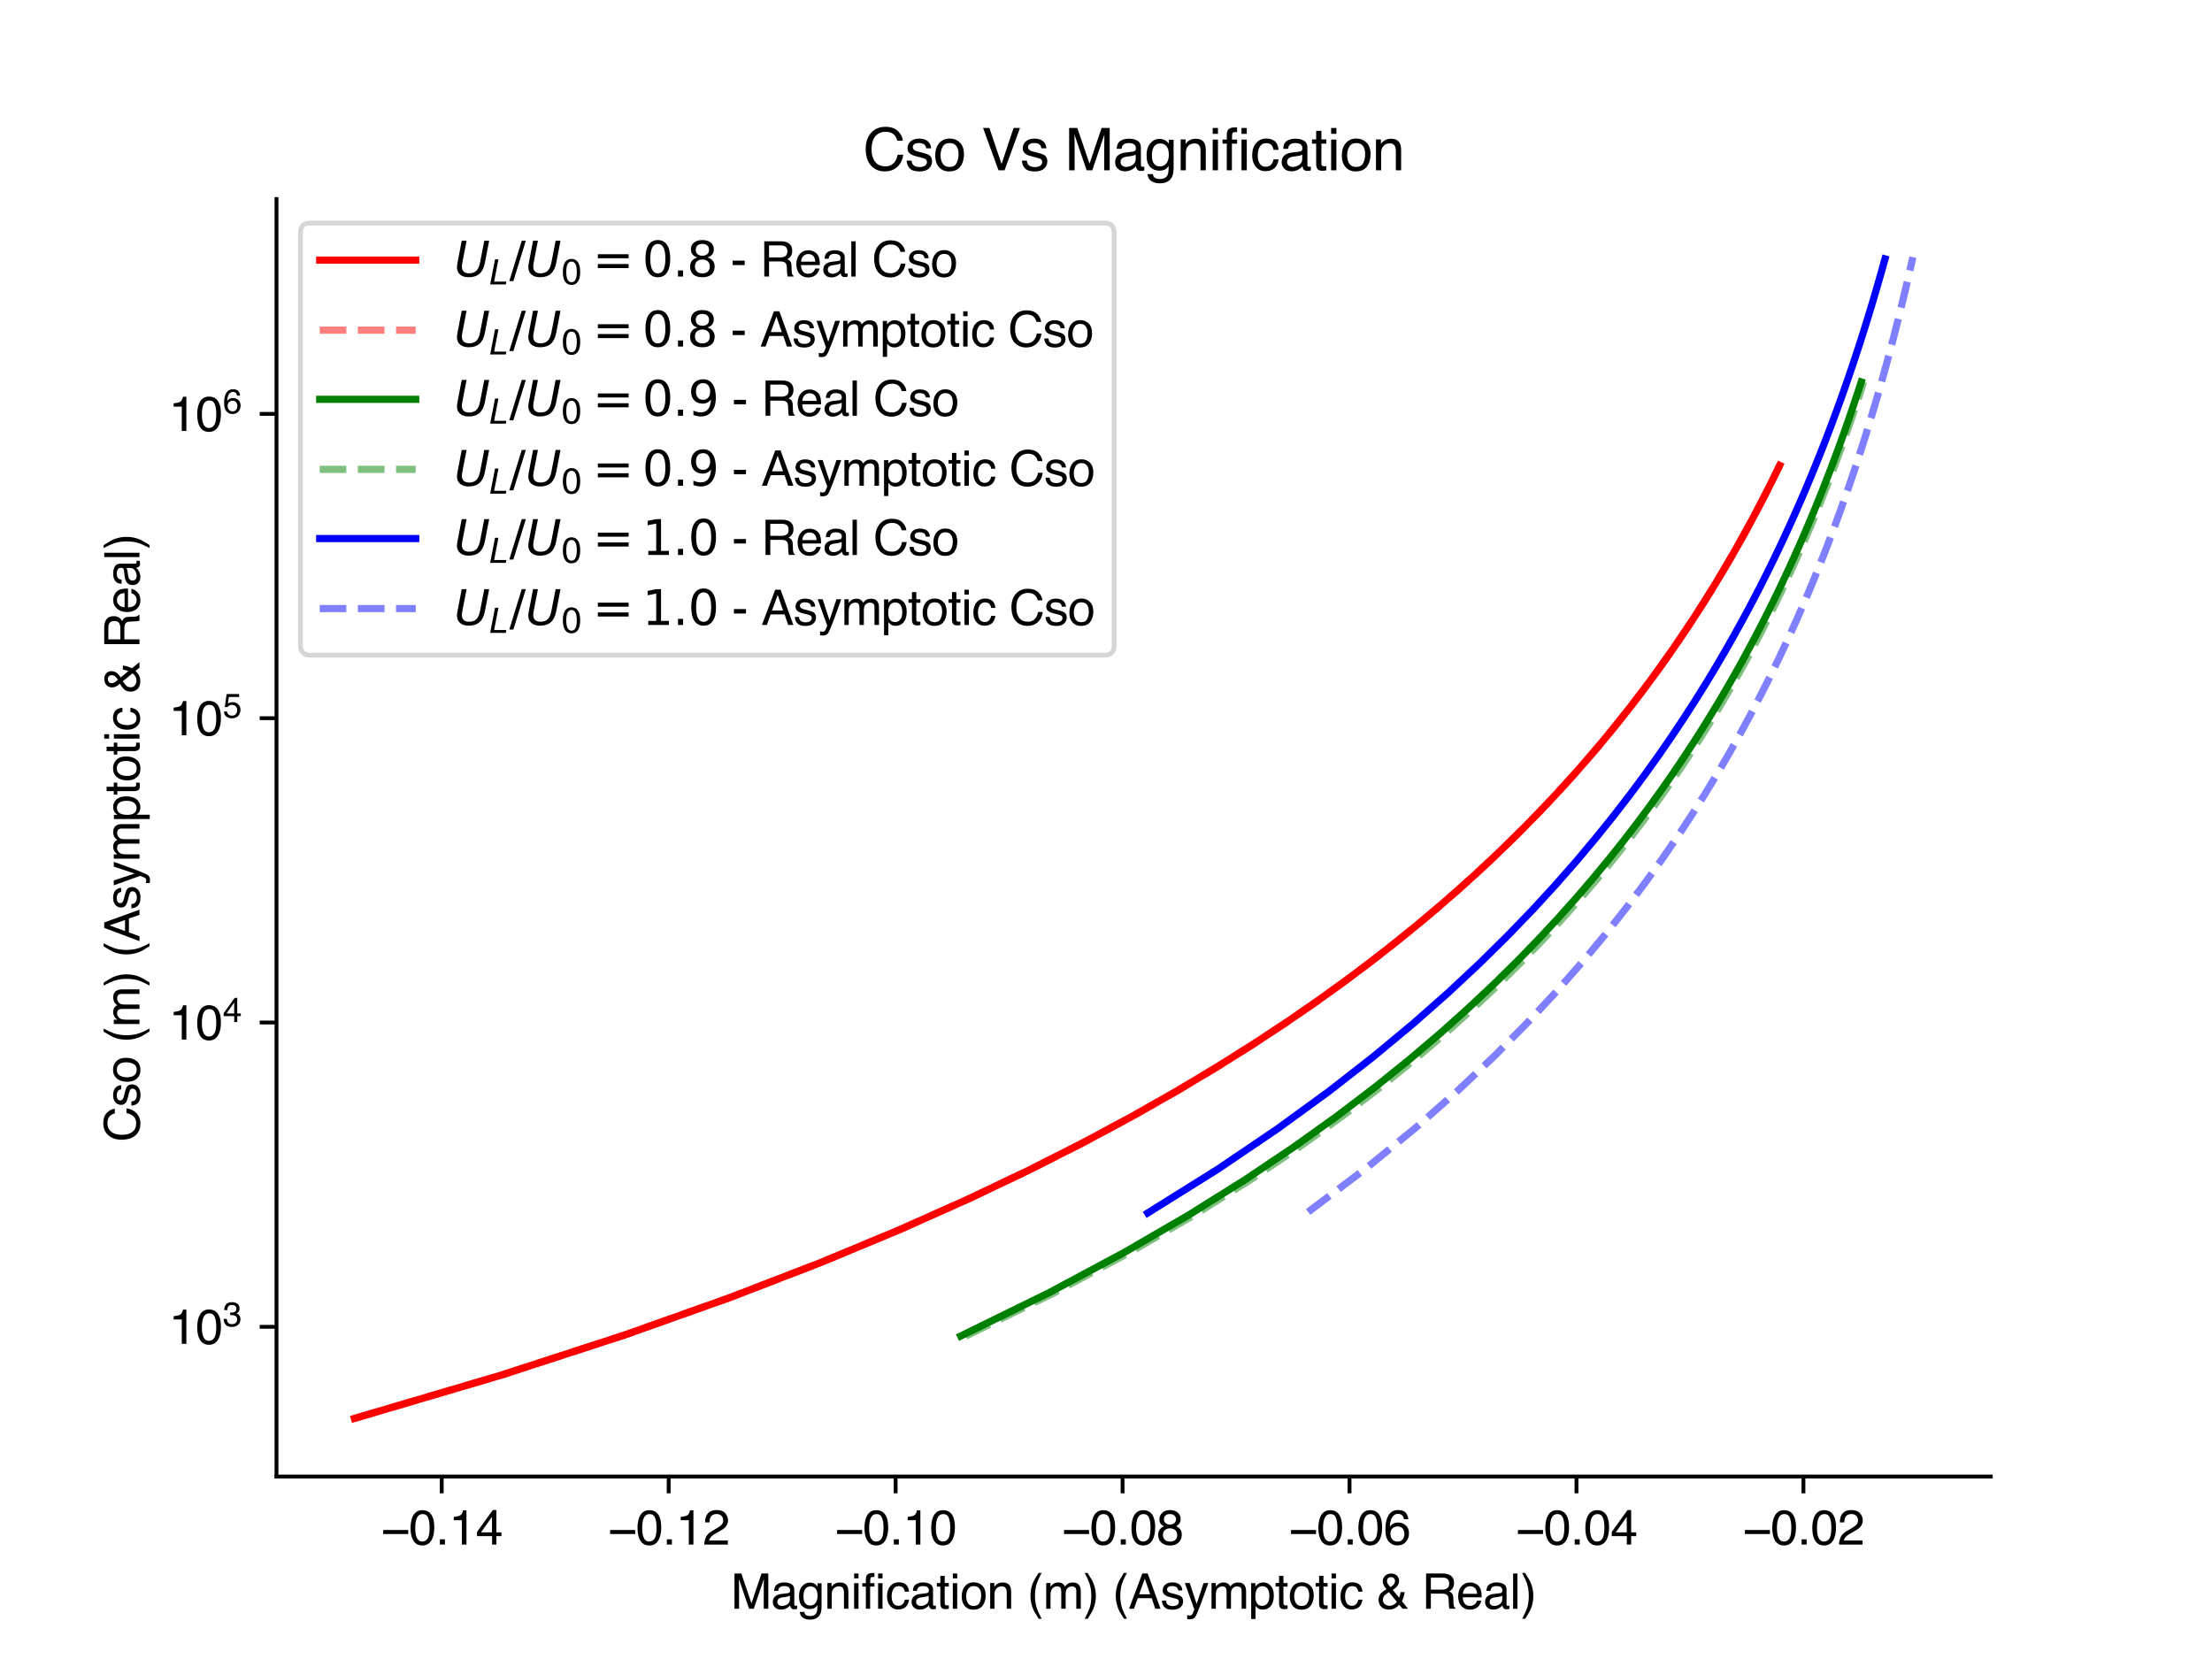 <?xml version="1.0" encoding="utf-8" standalone="no"?>
<!DOCTYPE svg PUBLIC "-//W3C//DTD SVG 1.1//EN"
  "http://www.w3.org/Graphics/SVG/1.1/DTD/svg11.dtd">
<svg xmlns:xlink="http://www.w3.org/1999/xlink" width="460.8pt" height="345.6pt" viewBox="0 0 460.8 345.6" xmlns="http://www.w3.org/2000/svg" version="1.1">
 <defs>
  <style type="text/css">*{stroke-linejoin: round; stroke-linecap: butt}</style>
 </defs>
 <g id="figure_1">
  <g id="patch_1">
   <path d="M 0 345.6 
L 460.8 345.6 
L 460.8 0 
L 0 0 
z
" style="fill: #ffffff"/>
  </g>
  <g id="axes_1">
   <g id="patch_2">
    <path d="M 57.6 307.584 
L 414.72 307.584 
L 414.72 41.472 
L 57.6 41.472 
z
" style="fill: #ffffff"/>
   </g>
   <g id="matplotlib.axis_1">
    <g id="xtick_1">
     <g id="line2d_1">
      <defs>
       <path id="mef489d688c" d="M 0 0 
L 0 3.5 
" style="stroke: #000000; stroke-width: 0.8"/>
      </defs>
      <g>
       <use xlink:href="#mef489d688c" x="92.018" y="307.584" style="stroke: #000000; stroke-width: 0.8"/>
      </g>
     </g>
     <g id="text_1">
      <!-- −0.14 -->
      <g transform="translate(79.367 321.757) scale(0.1 -0.1)">
       <defs>
        <path id="Helvetica-2212" d="M 3547 1894 
L 3547 1369 
L 288 1369 
L 288 1894 
L 3547 1894 
z
" transform="scale(0.016)"/>
        <path id="Helvetica-30" d="M 1731 4475 
Q 2600 4475 2988 3759 
Q 3288 3206 3288 2244 
Q 3288 1331 3016 734 
Q 2622 -122 1728 -122 
Q 922 -122 528 578 
Q 200 1163 200 2147 
Q 200 2909 397 3456 
Q 766 4475 1731 4475 
z
M 1725 391 
Q 2163 391 2422 778 
Q 2681 1166 2681 2222 
Q 2681 2984 2493 3476 
Q 2306 3969 1766 3969 
Q 1269 3969 1039 3501 
Q 809 3034 809 2125 
Q 809 1441 956 1025 
Q 1181 391 1725 391 
z
" transform="scale(0.016)"/>
        <path id="Helvetica-2e" d="M 547 681 
L 1200 681 
L 1200 0 
L 547 0 
L 547 681 
z
" transform="scale(0.016)"/>
        <path id="Helvetica-31" d="M 613 3169 
L 613 3600 
Q 1222 3659 1462 3798 
Q 1703 3938 1822 4456 
L 2266 4456 
L 2266 0 
L 1666 0 
L 1666 3169 
L 613 3169 
z
" transform="scale(0.016)"/>
        <path id="Helvetica-34" d="M 2116 1584 
L 2116 3613 
L 681 1584 
L 2116 1584 
z
M 2125 0 
L 2125 1094 
L 163 1094 
L 163 1644 
L 2213 4488 
L 2688 4488 
L 2688 1584 
L 3347 1584 
L 3347 1094 
L 2688 1094 
L 2688 0 
L 2125 0 
z
" transform="scale(0.016)"/>
       </defs>
       <use xlink:href="#Helvetica-2212"/>
       <use xlink:href="#Helvetica-30" x="58.398"/>
       <use xlink:href="#Helvetica-2e" x="114.014"/>
       <use xlink:href="#Helvetica-31" x="141.797"/>
       <use xlink:href="#Helvetica-34" x="197.412"/>
      </g>
     </g>
    </g>
    <g id="xtick_2">
     <g id="line2d_2">
      <g>
       <use xlink:href="#mef489d688c" x="139.296" y="307.584" style="stroke: #000000; stroke-width: 0.8"/>
      </g>
     </g>
     <g id="text_2">
      <!-- −0.12 -->
      <g transform="translate(126.646 321.757) scale(0.1 -0.1)">
       <defs>
        <path id="Helvetica-32" d="M 200 0 
Q 231 578 439 1006 
Q 647 1434 1250 1784 
L 1850 2131 
Q 2253 2366 2416 2531 
Q 2672 2791 2672 3125 
Q 2672 3516 2437 3745 
Q 2203 3975 1813 3975 
Q 1234 3975 1013 3538 
Q 894 3303 881 2888 
L 309 2888 
Q 319 3472 525 3841 
Q 891 4491 1816 4491 
Q 2584 4491 2939 4075 
Q 3294 3659 3294 3150 
Q 3294 2613 2916 2231 
Q 2697 2009 2131 1694 
L 1703 1456 
Q 1397 1288 1222 1134 
Q 909 863 828 531 
L 3272 531 
L 3272 0 
L 200 0 
z
" transform="scale(0.016)"/>
       </defs>
       <use xlink:href="#Helvetica-2212"/>
       <use xlink:href="#Helvetica-30" x="58.398"/>
       <use xlink:href="#Helvetica-2e" x="114.014"/>
       <use xlink:href="#Helvetica-31" x="141.797"/>
       <use xlink:href="#Helvetica-32" x="197.412"/>
      </g>
     </g>
    </g>
    <g id="xtick_3">
     <g id="line2d_3">
      <g>
       <use xlink:href="#mef489d688c" x="186.574" y="307.584" style="stroke: #000000; stroke-width: 0.8"/>
      </g>
     </g>
     <g id="text_3">
      <!-- −0.10 -->
      <g transform="translate(173.924 321.757) scale(0.1 -0.1)">
       <use xlink:href="#Helvetica-2212"/>
       <use xlink:href="#Helvetica-30" x="58.398"/>
       <use xlink:href="#Helvetica-2e" x="114.014"/>
       <use xlink:href="#Helvetica-31" x="141.797"/>
       <use xlink:href="#Helvetica-30" x="197.412"/>
      </g>
     </g>
    </g>
    <g id="xtick_4">
     <g id="line2d_4">
      <g>
       <use xlink:href="#mef489d688c" x="233.853" y="307.584" style="stroke: #000000; stroke-width: 0.8"/>
      </g>
     </g>
     <g id="text_4">
      <!-- −0.08 -->
      <g transform="translate(221.202 321.757) scale(0.1 -0.1)">
       <defs>
        <path id="Helvetica-38" d="M 1741 2600 
Q 2113 2600 2322 2808 
Q 2531 3016 2531 3303 
Q 2531 3553 2331 3762 
Q 2131 3972 1722 3972 
Q 1316 3972 1134 3762 
Q 953 3553 953 3272 
Q 953 2956 1187 2778 
Q 1422 2600 1741 2600 
z
M 1775 384 
Q 2166 384 2423 595 
Q 2681 806 2681 1225 
Q 2681 1659 2415 1884 
Q 2150 2109 1734 2109 
Q 1331 2109 1076 1879 
Q 822 1650 822 1244 
Q 822 894 1055 639 
Q 1288 384 1775 384 
z
M 975 2384 
Q 741 2484 609 2619 
Q 363 2869 363 3269 
Q 363 3769 725 4128 
Q 1088 4488 1753 4488 
Q 2397 4488 2762 4148 
Q 3128 3809 3128 3356 
Q 3128 2938 2916 2678 
Q 2797 2531 2547 2391 
Q 2825 2263 2984 2097 
Q 3281 1784 3281 1284 
Q 3281 694 2884 283 
Q 2488 -128 1763 -128 
Q 1109 -128 657 226 
Q 206 581 206 1256 
Q 206 1653 400 1942 
Q 594 2231 975 2384 
z
" transform="scale(0.016)"/>
       </defs>
       <use xlink:href="#Helvetica-2212"/>
       <use xlink:href="#Helvetica-30" x="58.398"/>
       <use xlink:href="#Helvetica-2e" x="114.014"/>
       <use xlink:href="#Helvetica-30" x="141.797"/>
       <use xlink:href="#Helvetica-38" x="197.412"/>
      </g>
     </g>
    </g>
    <g id="xtick_5">
     <g id="line2d_5">
      <g>
       <use xlink:href="#mef489d688c" x="281.131" y="307.584" style="stroke: #000000; stroke-width: 0.8"/>
      </g>
     </g>
     <g id="text_5">
      <!-- −0.06 -->
      <g transform="translate(268.48 321.757) scale(0.1 -0.1)">
       <defs>
        <path id="Helvetica-36" d="M 1872 4494 
Q 2622 4494 2917 4105 
Q 3213 3716 3213 3303 
L 2656 3303 
Q 2606 3569 2497 3719 
Q 2294 4000 1881 4000 
Q 1409 4000 1131 3564 
Q 853 3128 822 2316 
Q 1016 2600 1309 2741 
Q 1578 2866 1909 2866 
Q 2472 2866 2890 2506 
Q 3309 2147 3309 1434 
Q 3309 825 2912 354 
Q 2516 -116 1781 -116 
Q 1153 -116 697 361 
Q 241 838 241 1966 
Q 241 2800 444 3381 
Q 834 4494 1872 4494 
z
M 1831 384 
Q 2275 384 2495 682 
Q 2716 981 2716 1388 
Q 2716 1731 2519 2042 
Q 2322 2353 1803 2353 
Q 1441 2353 1167 2112 
Q 894 1872 894 1388 
Q 894 963 1142 673 
Q 1391 384 1831 384 
z
" transform="scale(0.016)"/>
       </defs>
       <use xlink:href="#Helvetica-2212"/>
       <use xlink:href="#Helvetica-30" x="58.398"/>
       <use xlink:href="#Helvetica-2e" x="114.014"/>
       <use xlink:href="#Helvetica-30" x="141.797"/>
       <use xlink:href="#Helvetica-36" x="197.412"/>
      </g>
     </g>
    </g>
    <g id="xtick_6">
     <g id="line2d_6">
      <g>
       <use xlink:href="#mef489d688c" x="328.409" y="307.584" style="stroke: #000000; stroke-width: 0.8"/>
      </g>
     </g>
     <g id="text_6">
      <!-- −0.04 -->
      <g transform="translate(315.758 321.757) scale(0.1 -0.1)">
       <use xlink:href="#Helvetica-2212"/>
       <use xlink:href="#Helvetica-30" x="58.398"/>
       <use xlink:href="#Helvetica-2e" x="114.014"/>
       <use xlink:href="#Helvetica-30" x="141.797"/>
       <use xlink:href="#Helvetica-34" x="197.412"/>
      </g>
     </g>
    </g>
    <g id="xtick_7">
     <g id="line2d_7">
      <g>
       <use xlink:href="#mef489d688c" x="375.687" y="307.584" style="stroke: #000000; stroke-width: 0.8"/>
      </g>
     </g>
     <g id="text_7">
      <!-- −0.02 -->
      <g transform="translate(363.036 321.757) scale(0.1 -0.1)">
       <use xlink:href="#Helvetica-2212"/>
       <use xlink:href="#Helvetica-30" x="58.398"/>
       <use xlink:href="#Helvetica-2e" x="114.014"/>
       <use xlink:href="#Helvetica-30" x="141.797"/>
       <use xlink:href="#Helvetica-32" x="197.412"/>
      </g>
     </g>
    </g>
    <g id="text_8">
     <!-- Magnification (m) (Asymptotic &amp; Real) -->
     <g transform="translate(152.253 335.132) scale(0.1 -0.1)">
      <defs>
       <path id="Helvetica-4d" d="M 472 4591 
L 1363 4591 
L 2681 709 
L 3991 4591 
L 4872 4591 
L 4872 0 
L 4281 0 
L 4281 2709 
Q 4281 2850 4287 3175 
Q 4294 3500 4294 3872 
L 2984 0 
L 2369 0 
L 1050 3872 
L 1050 3731 
Q 1050 3563 1058 3217 
Q 1066 2872 1066 2709 
L 1066 0 
L 472 0 
L 472 4591 
z
" transform="scale(0.016)"/>
       <path id="Helvetica-61" d="M 844 891 
Q 844 647 1022 506 
Q 1200 366 1444 366 
Q 1741 366 2019 503 
Q 2488 731 2488 1250 
L 2488 1703 
Q 2384 1638 2221 1594 
Q 2059 1550 1903 1531 
L 1563 1488 
Q 1256 1447 1103 1359 
Q 844 1213 844 891 
z
M 2206 2028 
Q 2400 2053 2466 2191 
Q 2503 2266 2503 2406 
Q 2503 2694 2298 2823 
Q 2094 2953 1713 2953 
Q 1272 2953 1088 2716 
Q 984 2584 953 2325 
L 428 2325 
Q 444 2944 830 3186 
Q 1216 3428 1725 3428 
Q 2316 3428 2684 3203 
Q 3050 2978 3050 2503 
L 3050 575 
Q 3050 488 3086 434 
Q 3122 381 3238 381 
Q 3275 381 3322 386 
Q 3369 391 3422 400 
L 3422 -16 
Q 3291 -53 3222 -62 
Q 3153 -72 3034 -72 
Q 2744 -72 2613 134 
Q 2544 244 2516 444 
Q 2344 219 2022 53 
Q 1700 -113 1313 -113 
Q 847 -113 551 170 
Q 256 453 256 878 
Q 256 1344 547 1600 
Q 838 1856 1309 1916 
L 2206 2028 
z
M 1741 3428 
L 1741 3428 
z
" transform="scale(0.016)"/>
       <path id="Helvetica-67" d="M 1594 3406 
Q 1988 3406 2281 3213 
Q 2441 3103 2606 2894 
L 2606 3316 
L 3125 3316 
L 3125 272 
Q 3125 -366 2938 -734 
Q 2588 -1416 1616 -1416 
Q 1075 -1416 706 -1173 
Q 338 -931 294 -416 
L 866 -416 
Q 906 -641 1028 -763 
Q 1219 -950 1628 -950 
Q 2275 -950 2475 -494 
Q 2594 -225 2584 466 
Q 2416 209 2178 84 
Q 1941 -41 1550 -41 
Q 1006 -41 598 345 
Q 191 731 191 1622 
Q 191 2463 602 2934 
Q 1013 3406 1594 3406 
z
M 2606 1688 
Q 2606 2309 2350 2609 
Q 2094 2909 1697 2909 
Q 1103 2909 884 2353 
Q 769 2056 769 1575 
Q 769 1009 998 714 
Q 1228 419 1616 419 
Q 2222 419 2469 966 
Q 2606 1275 2606 1688 
z
M 1659 3428 
L 1659 3428 
z
" transform="scale(0.016)"/>
       <path id="Helvetica-6e" d="M 413 3347 
L 947 3347 
L 947 2872 
Q 1184 3166 1450 3294 
Q 1716 3422 2041 3422 
Q 2753 3422 3003 2925 
Q 3141 2653 3141 2147 
L 3141 0 
L 2569 0 
L 2569 2109 
Q 2569 2416 2478 2603 
Q 2328 2916 1934 2916 
Q 1734 2916 1606 2875 
Q 1375 2806 1200 2600 
Q 1059 2434 1017 2257 
Q 975 2081 975 1753 
L 975 0 
L 413 0 
L 413 3347 
z
M 1734 3428 
L 1734 3428 
z
" transform="scale(0.016)"/>
       <path id="Helvetica-69" d="M 413 3331 
L 984 3331 
L 984 0 
L 413 0 
L 413 3331 
z
M 413 4591 
L 984 4591 
L 984 3953 
L 413 3953 
L 413 4591 
z
" transform="scale(0.016)"/>
       <path id="Helvetica-66" d="M 553 3856 
Q 566 4206 675 4369 
Q 872 4656 1434 4656 
Q 1488 4656 1544 4653 
Q 1600 4650 1672 4644 
L 1672 4131 
Q 1584 4138 1545 4139 
Q 1506 4141 1472 4141 
Q 1216 4141 1166 4008 
Q 1116 3875 1116 3331 
L 1672 3331 
L 1672 2888 
L 1109 2888 
L 1109 0 
L 553 0 
L 553 2888 
L 88 2888 
L 88 3331 
L 553 3331 
L 553 3856 
z
" transform="scale(0.016)"/>
       <path id="Helvetica-63" d="M 1703 3444 
Q 2269 3444 2623 3169 
Q 2978 2894 3050 2222 
L 2503 2222 
Q 2453 2531 2275 2736 
Q 2097 2941 1703 2941 
Q 1166 2941 934 2416 
Q 784 2075 784 1575 
Q 784 1072 996 728 
Q 1209 384 1666 384 
Q 2016 384 2220 598 
Q 2425 813 2503 1184 
L 3050 1184 
Q 2956 519 2581 211 
Q 2206 -97 1622 -97 
Q 966 -97 575 383 
Q 184 863 184 1581 
Q 184 2463 612 2953 
Q 1041 3444 1703 3444 
z
M 1616 3428 
L 1616 3428 
z
" transform="scale(0.016)"/>
       <path id="Helvetica-74" d="M 525 4281 
L 1094 4281 
L 1094 3347 
L 1628 3347 
L 1628 2888 
L 1094 2888 
L 1094 703 
Q 1094 528 1213 469 
Q 1278 434 1431 434 
Q 1472 434 1519 436 
Q 1566 438 1628 444 
L 1628 0 
Q 1531 -28 1426 -40 
Q 1322 -53 1200 -53 
Q 806 -53 665 148 
Q 525 350 525 672 
L 525 2888 
L 72 2888 
L 72 3347 
L 525 3347 
L 525 4281 
z
" transform="scale(0.016)"/>
       <path id="Helvetica-6f" d="M 1741 363 
Q 2300 363 2508 786 
Q 2716 1209 2716 1728 
Q 2716 2197 2566 2491 
Q 2328 2953 1747 2953 
Q 1231 2953 997 2559 
Q 763 2166 763 1609 
Q 763 1075 997 719 
Q 1231 363 1741 363 
z
M 1763 3444 
Q 2409 3444 2856 3012 
Q 3303 2581 3303 1744 
Q 3303 934 2909 406 
Q 2516 -122 1688 -122 
Q 997 -122 590 345 
Q 184 813 184 1600 
Q 184 2444 612 2944 
Q 1041 3444 1763 3444 
z
M 1744 3428 
L 1744 3428 
z
" transform="scale(0.016)"/>
       <path id="Helvetica-20" transform="scale(0.016)"/>
       <path id="Helvetica-28" d="M 1894 4666 
Q 1403 3713 1256 3263 
Q 1034 2578 1034 1681 
Q 1034 775 1288 25 
Q 1444 -438 1903 -1306 
L 1525 -1306 
Q 1069 -594 959 -397 
Q 850 -200 722 138 
Q 547 600 478 1125 
Q 444 1397 444 1644 
Q 444 2569 734 3291 
Q 919 3750 1503 4666 
L 1894 4666 
z
" transform="scale(0.016)"/>
       <path id="Helvetica-6d" d="M 413 3347 
L 969 3347 
L 969 2872 
Q 1169 3119 1331 3231 
Q 1609 3422 1963 3422 
Q 2363 3422 2606 3225 
Q 2744 3113 2856 2894 
Q 3044 3163 3297 3292 
Q 3550 3422 3866 3422 
Q 4541 3422 4784 2934 
Q 4916 2672 4916 2228 
L 4916 0 
L 4331 0 
L 4331 2325 
Q 4331 2659 4164 2784 
Q 3997 2909 3756 2909 
Q 3425 2909 3186 2687 
Q 2947 2466 2947 1947 
L 2947 0 
L 2375 0 
L 2375 2184 
Q 2375 2525 2294 2681 
Q 2166 2916 1816 2916 
Q 1497 2916 1236 2669 
Q 975 2422 975 1775 
L 975 0 
L 413 0 
L 413 3347 
z
" transform="scale(0.016)"/>
       <path id="Helvetica-29" d="M 222 -1306 
Q 719 -338 863 106 
Q 1081 778 1081 1681 
Q 1081 2584 828 3334 
Q 672 3797 213 4666 
L 591 4666 
Q 1072 3897 1173 3717 
Q 1275 3538 1394 3222 
Q 1544 2831 1608 2450 
Q 1672 2069 1672 1716 
Q 1672 791 1378 66 
Q 1194 -400 613 -1306 
L 222 -1306 
z
" transform="scale(0.016)"/>
       <path id="Helvetica-41" d="M 2844 1881 
L 2147 3909 
L 1406 1881 
L 2844 1881 
z
M 1822 4591 
L 2525 4591 
L 4191 0 
L 3509 0 
L 3044 1375 
L 1228 1375 
L 731 0 
L 94 0 
L 1822 4591 
z
M 2144 4591 
L 2144 4591 
z
" transform="scale(0.016)"/>
       <path id="Helvetica-73" d="M 747 1050 
Q 772 769 888 619 
Q 1100 347 1625 347 
Q 1938 347 2175 483 
Q 2413 619 2413 903 
Q 2413 1119 2222 1231 
Q 2100 1300 1741 1391 
L 1294 1503 
Q 866 1609 663 1741 
Q 300 1969 300 2372 
Q 300 2847 642 3140 
Q 984 3434 1563 3434 
Q 2319 3434 2653 2991 
Q 2863 2709 2856 2384 
L 2325 2384 
Q 2309 2575 2191 2731 
Q 1997 2953 1519 2953 
Q 1200 2953 1036 2831 
Q 872 2709 872 2509 
Q 872 2291 1088 2159 
Q 1213 2081 1456 2022 
L 1828 1931 
Q 2434 1784 2641 1647 
Q 2969 1431 2969 969 
Q 2969 522 2630 197 
Q 2291 -128 1597 -128 
Q 850 -128 539 211 
Q 228 550 206 1050 
L 747 1050 
z
M 1578 3428 
L 1578 3428 
z
" transform="scale(0.016)"/>
       <path id="Helvetica-79" d="M 2503 3347 
L 3125 3347 
Q 3006 3025 2597 1878 
Q 2291 1016 2084 472 
Q 1597 -809 1397 -1090 
Q 1197 -1372 709 -1372 
Q 591 -1372 527 -1362 
Q 463 -1353 369 -1328 
L 369 -816 
Q 516 -856 581 -865 
Q 647 -875 697 -875 
Q 853 -875 926 -823 
Q 1000 -772 1050 -697 
Q 1066 -672 1162 -440 
Q 1259 -209 1303 -97 
L 66 3347 
L 703 3347 
L 1600 622 
L 2503 3347 
z
M 1597 3428 
L 1597 3428 
z
" transform="scale(0.016)"/>
       <path id="Helvetica-70" d="M 1825 378 
Q 2219 378 2480 708 
Q 2741 1038 2741 1694 
Q 2741 2094 2625 2381 
Q 2406 2934 1825 2934 
Q 1241 2934 1025 2350 
Q 909 2038 909 1556 
Q 909 1169 1025 897 
Q 1244 378 1825 378 
z
M 369 3331 
L 916 3331 
L 916 2888 
Q 1084 3116 1284 3241 
Q 1569 3428 1953 3428 
Q 2522 3428 2919 2992 
Q 3316 2556 3316 1747 
Q 3316 653 2744 184 
Q 2381 -113 1900 -113 
Q 1522 -113 1266 53 
Q 1116 147 931 375 
L 931 -1334 
L 369 -1334 
L 369 3331 
z
" transform="scale(0.016)"/>
       <path id="Helvetica-26" d="M 1828 2806 
Q 2125 3016 2238 3147 
Q 2422 3359 2422 3619 
Q 2422 3822 2287 3969 
Q 2153 4116 1925 4116 
Q 1578 4116 1444 3884 
Q 1375 3766 1375 3625 
Q 1375 3434 1479 3259 
Q 1584 3084 1828 2806 
z
M 1684 388 
Q 2031 388 2281 547 
Q 2531 706 2666 903 
L 1628 2169 
Q 1188 1875 1053 1719 
Q 847 1484 847 1147 
Q 847 781 1114 584 
Q 1381 388 1684 388 
z
M 1316 2553 
Q 1025 2888 926 3116 
Q 828 3344 828 3556 
Q 828 4000 1128 4292 
Q 1428 4584 1931 4584 
Q 2409 4584 2678 4312 
Q 2947 4041 2947 3663 
Q 2947 3222 2669 2891 
Q 2506 2697 2125 2444 
L 2963 1444 
Q 3047 1694 3080 1817 
Q 3113 1941 3147 2163 
L 3681 2163 
Q 3628 1722 3468 1317 
Q 3309 913 3309 991 
L 4125 0 
L 3400 0 
L 2969 525 
Q 2713 247 2500 119 
Q 2128 -106 1644 -106 
Q 928 -106 603 280 
Q 278 666 278 1150 
Q 278 1672 594 2022 
Q 788 2234 1316 2553 
z
" transform="scale(0.016)"/>
       <path id="Helvetica-52" d="M 2622 2488 
Q 3059 2488 3314 2663 
Q 3569 2838 3569 3294 
Q 3569 3784 3213 3963 
Q 3022 4056 2703 4056 
L 1184 4056 
L 1184 2488 
L 2622 2488 
z
M 563 4591 
L 2688 4591 
Q 3213 4591 3553 4438 
Q 4200 4144 4200 3353 
Q 4200 2941 4029 2678 
Q 3859 2416 3553 2256 
Q 3822 2147 3958 1969 
Q 4094 1791 4109 1391 
L 4131 775 
Q 4141 513 4175 384 
Q 4231 166 4375 103 
L 4375 0 
L 3613 0 
Q 3581 59 3562 153 
Q 3544 247 3531 516 
L 3494 1281 
Q 3472 1731 3159 1884 
Q 2981 1969 2600 1969 
L 1184 1969 
L 1184 0 
L 563 0 
L 563 4591 
z
" transform="scale(0.016)"/>
       <path id="Helvetica-65" d="M 1806 3422 
Q 2163 3422 2497 3255 
Q 2831 3088 3006 2822 
Q 3175 2569 3231 2231 
Q 3281 2000 3281 1494 
L 828 1494 
Q 844 984 1069 676 
Q 1294 369 1766 369 
Q 2206 369 2469 659 
Q 2619 828 2681 1050 
L 3234 1050 
Q 3213 866 3089 639 
Q 2966 413 2813 269 
Q 2556 19 2178 -69 
Q 1975 -119 1719 -119 
Q 1094 -119 659 336 
Q 225 791 225 1609 
Q 225 2416 662 2919 
Q 1100 3422 1806 3422 
z
M 2703 1941 
Q 2669 2306 2544 2525 
Q 2313 2931 1772 2931 
Q 1384 2931 1121 2651 
Q 859 2372 844 1941 
L 2703 1941 
z
M 1753 3428 
L 1753 3428 
z
" transform="scale(0.016)"/>
       <path id="Helvetica-6c" d="M 428 4591 
L 991 4591 
L 991 0 
L 428 0 
L 428 4591 
z
" transform="scale(0.016)"/>
      </defs>
      <use xlink:href="#Helvetica-4d"/>
      <use xlink:href="#Helvetica-61" x="83.301"/>
      <use xlink:href="#Helvetica-67" x="138.916"/>
      <use xlink:href="#Helvetica-6e" x="194.531"/>
      <use xlink:href="#Helvetica-69" x="250.146"/>
      <use xlink:href="#Helvetica-66" x="272.363"/>
      <use xlink:href="#Helvetica-69" x="300.146"/>
      <use xlink:href="#Helvetica-63" x="322.363"/>
      <use xlink:href="#Helvetica-61" x="372.363"/>
      <use xlink:href="#Helvetica-74" x="427.979"/>
      <use xlink:href="#Helvetica-69" x="455.762"/>
      <use xlink:href="#Helvetica-6f" x="477.979"/>
      <use xlink:href="#Helvetica-6e" x="533.594"/>
      <use xlink:href="#Helvetica-20" x="589.209"/>
      <use xlink:href="#Helvetica-28" x="616.992"/>
      <use xlink:href="#Helvetica-6d" x="650.293"/>
      <use xlink:href="#Helvetica-29" x="733.594"/>
      <use xlink:href="#Helvetica-20" x="766.895"/>
      <use xlink:href="#Helvetica-28" x="794.678"/>
      <use xlink:href="#Helvetica-41" x="827.979"/>
      <use xlink:href="#Helvetica-73" x="894.678"/>
      <use xlink:href="#Helvetica-79" x="944.678"/>
      <use xlink:href="#Helvetica-6d" x="994.678"/>
      <use xlink:href="#Helvetica-70" x="1077.979"/>
      <use xlink:href="#Helvetica-74" x="1133.594"/>
      <use xlink:href="#Helvetica-6f" x="1161.377"/>
      <use xlink:href="#Helvetica-74" x="1216.992"/>
      <use xlink:href="#Helvetica-69" x="1244.775"/>
      <use xlink:href="#Helvetica-63" x="1266.992"/>
      <use xlink:href="#Helvetica-20" x="1316.992"/>
      <use xlink:href="#Helvetica-26" x="1344.775"/>
      <use xlink:href="#Helvetica-20" x="1411.475"/>
      <use xlink:href="#Helvetica-52" x="1439.258"/>
      <use xlink:href="#Helvetica-65" x="1511.475"/>
      <use xlink:href="#Helvetica-61" x="1567.09"/>
      <use xlink:href="#Helvetica-6c" x="1622.705"/>
      <use xlink:href="#Helvetica-29" x="1644.922"/>
     </g>
    </g>
   </g>
   <g id="matplotlib.axis_2">
    <g id="ytick_1">
     <g id="line2d_8">
      <defs>
       <path id="m7c0774c454" d="M 0 0 
L -3.5 0 
" style="stroke: #000000; stroke-width: 0.8"/>
      </defs>
      <g>
       <use xlink:href="#m7c0774c454" x="57.6" y="276.397" style="stroke: #000000; stroke-width: 0.8"/>
      </g>
     </g>
     <g id="text_9">
      <!-- $\mathdefault{10^{3}}$ -->
      <g transform="translate(35.2 279.983) scale(0.1 -0.1)">
       <defs>
        <path id="Helvetica-33" d="M 1663 -122 
Q 869 -122 511 314 
Q 153 750 153 1375 
L 741 1375 
Q 778 941 903 744 
Q 1122 391 1694 391 
Q 2138 391 2406 628 
Q 2675 866 2675 1241 
Q 2675 1703 2392 1887 
Q 2109 2072 1606 2072 
Q 1550 2072 1492 2070 
Q 1434 2069 1375 2066 
L 1375 2563 
Q 1463 2553 1522 2550 
Q 1581 2547 1650 2547 
Q 1966 2547 2169 2647 
Q 2525 2822 2525 3272 
Q 2525 3606 2287 3787 
Q 2050 3969 1734 3969 
Q 1172 3969 956 3594 
Q 838 3388 822 3006 
L 266 3006 
Q 266 3506 466 3856 
Q 809 4481 1675 4481 
Q 2359 4481 2734 4176 
Q 3109 3872 3109 3294 
Q 3109 2881 2888 2625 
Q 2750 2466 2531 2375 
Q 2884 2278 3082 2001 
Q 3281 1725 3281 1325 
Q 3281 684 2859 281 
Q 2438 -122 1663 -122 
z
" transform="scale(0.016)"/>
       </defs>
       <use xlink:href="#Helvetica-31" transform="translate(0 0.381)"/>
       <use xlink:href="#Helvetica-30" transform="translate(55.615 0.381)"/>
       <use xlink:href="#Helvetica-33" transform="translate(112.146 36.989) scale(0.7)"/>
      </g>
     </g>
    </g>
    <g id="ytick_2">
     <g id="line2d_9">
      <g>
       <use xlink:href="#m7c0774c454" x="57.6" y="213.003" style="stroke: #000000; stroke-width: 0.8"/>
      </g>
     </g>
     <g id="text_10">
      <!-- $\mathdefault{10^{4}}$ -->
      <g transform="translate(35.2 216.59) scale(0.1 -0.1)">
       <use xlink:href="#Helvetica-31" transform="translate(0 0.305)"/>
       <use xlink:href="#Helvetica-30" transform="translate(55.615 0.305)"/>
       <use xlink:href="#Helvetica-34" transform="translate(112.146 36.913) scale(0.7)"/>
      </g>
     </g>
    </g>
    <g id="ytick_3">
     <g id="line2d_10">
      <g>
       <use xlink:href="#m7c0774c454" x="57.6" y="149.61" style="stroke: #000000; stroke-width: 0.8"/>
      </g>
     </g>
     <g id="text_11">
      <!-- $\mathdefault{10^{5}}$ -->
      <g transform="translate(35.2 153.197) scale(0.1 -0.1)">
       <defs>
        <path id="Helvetica-35" d="M 791 1141 
Q 847 659 1238 475 
Q 1438 381 1700 381 
Q 2200 381 2440 700 
Q 2681 1019 2681 1406 
Q 2681 1875 2395 2131 
Q 2109 2388 1709 2388 
Q 1419 2388 1211 2275 
Q 1003 2163 856 1963 
L 369 1991 
L 709 4400 
L 3034 4400 
L 3034 3856 
L 1131 3856 
L 941 2613 
Q 1097 2731 1238 2791 
Q 1488 2894 1816 2894 
Q 2431 2894 2859 2497 
Q 3288 2100 3288 1491 
Q 3288 856 2895 371 
Q 2503 -113 1644 -113 
Q 1097 -113 676 195 
Q 256 503 206 1141 
L 791 1141 
z
" transform="scale(0.016)"/>
       </defs>
       <use xlink:href="#Helvetica-31" transform="translate(0 0.267)"/>
       <use xlink:href="#Helvetica-30" transform="translate(55.615 0.267)"/>
       <use xlink:href="#Helvetica-35" transform="translate(112.146 36.875) scale(0.7)"/>
      </g>
     </g>
    </g>
    <g id="ytick_4">
     <g id="line2d_11">
      <g>
       <use xlink:href="#m7c0774c454" x="57.6" y="86.217" style="stroke: #000000; stroke-width: 0.8"/>
      </g>
     </g>
     <g id="text_12">
      <!-- $\mathdefault{10^{6}}$ -->
      <g transform="translate(35.2 89.803) scale(0.1 -0.1)">
       <use xlink:href="#Helvetica-31" transform="translate(0 0.239)"/>
       <use xlink:href="#Helvetica-30" transform="translate(55.615 0.239)"/>
       <use xlink:href="#Helvetica-36" transform="translate(112.146 36.847) scale(0.7)"/>
      </g>
     </g>
    </g>
    <g id="text_13">
     <!-- Cso (m) (Asymptotic &amp; Real) -->
     <g transform="translate(29.056 237.868) rotate(-90) scale(0.1 -0.1)">
      <defs>
       <path id="Helvetica-43" d="M 2422 4716 
Q 3294 4716 3775 4256 
Q 4256 3797 4309 3213 
L 3703 3213 
Q 3600 3656 3292 3915 
Q 2984 4175 2428 4175 
Q 1750 4175 1333 3698 
Q 916 3222 916 2238 
Q 916 1431 1292 929 
Q 1669 428 2416 428 
Q 3103 428 3463 956 
Q 3653 1234 3747 1688 
L 4353 1688 
Q 4272 963 3816 472 
Q 3269 -119 2341 -119 
Q 1541 -119 997 366 
Q 281 1006 281 2344 
Q 281 3359 819 4009 
Q 1400 4716 2422 4716 
z
M 2297 4716 
L 2297 4716 
z
" transform="scale(0.016)"/>
      </defs>
      <use xlink:href="#Helvetica-43"/>
      <use xlink:href="#Helvetica-73" x="72.217"/>
      <use xlink:href="#Helvetica-6f" x="122.217"/>
      <use xlink:href="#Helvetica-20" x="177.832"/>
      <use xlink:href="#Helvetica-28" x="205.615"/>
      <use xlink:href="#Helvetica-6d" x="238.916"/>
      <use xlink:href="#Helvetica-29" x="322.217"/>
      <use xlink:href="#Helvetica-20" x="355.518"/>
      <use xlink:href="#Helvetica-28" x="383.301"/>
      <use xlink:href="#Helvetica-41" x="416.602"/>
      <use xlink:href="#Helvetica-73" x="483.301"/>
      <use xlink:href="#Helvetica-79" x="533.301"/>
      <use xlink:href="#Helvetica-6d" x="583.301"/>
      <use xlink:href="#Helvetica-70" x="666.602"/>
      <use xlink:href="#Helvetica-74" x="722.217"/>
      <use xlink:href="#Helvetica-6f" x="750"/>
      <use xlink:href="#Helvetica-74" x="805.615"/>
      <use xlink:href="#Helvetica-69" x="833.398"/>
      <use xlink:href="#Helvetica-63" x="855.615"/>
      <use xlink:href="#Helvetica-20" x="905.615"/>
      <use xlink:href="#Helvetica-26" x="933.398"/>
      <use xlink:href="#Helvetica-20" x="1000.098"/>
      <use xlink:href="#Helvetica-52" x="1027.881"/>
      <use xlink:href="#Helvetica-65" x="1100.098"/>
      <use xlink:href="#Helvetica-61" x="1155.713"/>
      <use xlink:href="#Helvetica-6c" x="1211.328"/>
      <use xlink:href="#Helvetica-29" x="1233.545"/>
     </g>
    </g>
   </g>
   <g id="line2d_12">
    <path d="M 73.834 295.486 
L 104.516 286.431 
L 130.246 278.061 
L 152.127 270.281 
L 170.964 263.012 
L 187.352 256.192 
L 201.738 249.769 
L 214.469 243.699 
L 225.813 237.946 
L 235.988 232.478 
L 245.163 227.268 
L 253.481 222.293 
L 261.054 217.533 
L 267.98 212.97 
L 274.338 208.589 
L 280.194 204.374 
L 285.606 200.315 
L 290.624 196.4 
L 295.287 192.62 
L 299.634 188.965 
L 303.692 185.427 
L 307.495 181.999 
L 311.061 178.675 
L 314.413 175.448 
L 317.57 172.312 
L 320.55 169.264 
L 323.365 166.298 
L 326.03 163.409 
L 328.556 160.594 
L 330.953 157.849 
L 333.232 155.171 
L 335.401 152.557 
L 337.468 150.003 
L 339.438 147.507 
L 341.32 145.067 
L 343.119 142.679 
L 344.84 140.342 
L 346.49 138.053 
L 348.072 135.811 
L 349.588 133.614 
L 351.045 131.46 
L 352.445 129.347 
L 353.791 127.274 
L 355.086 125.239 
L 356.335 123.241 
L 357.538 121.278 
L 358.699 119.35 
L 359.819 117.456 
L 360.9 115.593 
L 361.945 113.761 
L 362.956 111.959 
L 363.934 110.186 
L 364.88 108.441 
L 365.797 106.724 
L 366.685 105.033 
L 367.546 103.367 
L 368.38 101.726 
L 369.19 100.109 
L 369.976 98.516 
L 370.741 96.946 
" clip-path="url(#pccf7f1c4ce)" style="fill: none; stroke: #ff0000; stroke-width: 1.5; stroke-linecap: square"/>
   </g>
   <g id="line2d_13">
    <path d="M 73.833 295.488 
L 104.518 286.433 
L 130.246 278.063 
L 152.127 270.283 
L 170.964 263.014 
L 187.351 256.194 
L 201.739 249.77 
L 214.468 243.701 
L 225.813 237.948 
L 235.987 232.48 
L 245.162 227.27 
L 253.482 222.294 
L 261.055 217.534 
L 267.981 212.971 
L 274.337 208.59 
L 280.195 204.375 
L 285.607 200.317 
L 290.624 196.402 
L 295.288 192.621 
L 299.634 188.965 
L 303.693 185.428 
L 307.495 182 
L 311.062 178.675 
L 314.413 175.45 
L 317.571 172.314 
L 320.551 169.264 
L 323.366 166.299 
L 326.03 163.41 
L 328.556 160.595 
L 330.954 157.85 
L 333.232 155.172 
L 335.401 152.558 
L 337.468 150.003 
L 339.438 147.508 
L 341.321 145.067 
L 343.12 142.68 
L 344.841 140.344 
L 346.49 138.054 
L 348.072 135.811 
L 349.588 133.614 
L 351.045 131.459 
L 352.445 129.347 
L 353.791 127.274 
L 355.087 125.239 
L 356.334 123.243 
L 357.538 121.279 
L 358.699 119.351 
L 359.819 117.456 
L 360.9 115.593 
L 361.946 113.761 
L 362.956 111.96 
L 363.935 110.185 
L 364.88 108.442 
L 365.797 106.724 
L 366.685 105.033 
L 367.546 103.367 
L 368.381 101.727 
L 369.19 100.112 
L 369.976 98.518 
L 370.741 96.945 
" clip-path="url(#pccf7f1c4ce)" style="fill: none; stroke-dasharray: 5.55,2.4; stroke-dashoffset: 0; stroke: #ff0000; stroke-opacity: 0.5; stroke-width: 1.5"/>
   </g>
   <g id="line2d_14">
    <path d="M 200.126 278.323 
L 218.635 269.243 
L 234.297 260.852 
L 247.722 253.054 
L 259.357 245.77 
L 269.541 238.937 
L 278.528 232.503 
L 286.519 226.424 
L 293.67 220.662 
L 300.108 215.186 
L 305.934 209.97 
L 311.233 204.989 
L 316.071 200.223 
L 320.507 195.655 
L 324.59 191.269 
L 328.359 187.051 
L 331.85 182.988 
L 335.092 179.069 
L 338.111 175.286 
L 340.929 171.627 
L 343.567 168.087 
L 346.039 164.656 
L 348.362 161.33 
L 350.549 158.1 
L 352.612 154.963 
L 354.56 151.913 
L 356.402 148.944 
L 358.148 146.054 
L 359.805 143.237 
L 361.38 140.491 
L 362.878 137.812 
L 364.304 135.196 
L 365.664 132.641 
L 366.963 130.144 
L 368.204 127.702 
L 369.391 125.313 
L 370.528 122.975 
L 371.618 120.685 
L 372.662 118.442 
L 373.666 116.244 
L 374.631 114.089 
L 375.557 111.975 
L 376.45 109.901 
L 377.309 107.865 
L 378.137 105.866 
L 378.937 103.903 
L 379.707 101.974 
L 380.451 100.079 
L 381.17 98.215 
L 381.865 96.383 
L 382.537 94.58 
L 383.187 92.807 
L 383.818 91.062 
L 384.428 89.343 
L 385.019 87.652 
L 385.594 85.985 
L 386.15 84.344 
L 386.691 82.727 
L 387.215 81.133 
L 387.725 79.562 
" clip-path="url(#pccf7f1c4ce)" style="fill: none; stroke: #008000; stroke-width: 1.5; stroke-linecap: square"/>
   </g>
   <g id="line2d_15">
    <path d="M 201.153 278.332 
L 219.703 269.25 
L 235.384 260.86 
L 248.824 253.061 
L 260.462 245.778 
L 270.646 238.944 
L 279.628 232.51 
L 287.609 226.43 
L 294.749 220.668 
L 301.173 215.192 
L 306.983 209.975 
L 312.266 204.994 
L 317.087 200.228 
L 321.506 195.659 
L 325.571 191.274 
L 329.321 187.057 
L 332.796 182.992 
L 336.021 179.074 
L 339.024 175.29 
L 341.825 171.632 
L 344.446 168.091 
L 346.903 164.66 
L 349.211 161.333 
L 351.382 158.105 
L 353.43 154.966 
L 355.364 151.916 
L 357.192 148.949 
L 358.925 146.058 
L 360.569 143.241 
L 362.131 140.494 
L 363.617 137.814 
L 365.031 135.198 
L 366.38 132.643 
L 367.667 130.146 
L 368.897 127.704 
L 370.073 125.315 
L 371.2 122.977 
L 372.279 120.687 
L 373.313 118.446 
L 374.308 116.246 
L 375.262 114.091 
L 376.18 111.978 
L 377.064 109.903 
L 377.915 107.867 
L 378.734 105.869 
L 379.526 103.904 
L 380.288 101.976 
L 381.024 100.081 
L 381.735 98.218 
L 382.423 96.385 
L 383.088 94.582 
L 383.731 92.811 
L 384.355 91.063 
L 384.959 89.345 
L 385.543 87.655 
L 386.111 85.987 
L 386.661 84.345 
L 387.196 82.728 
L 387.714 81.134 
L 388.218 79.564 
" clip-path="url(#pccf7f1c4ce)" style="fill: none; stroke-dasharray: 5.55,2.4; stroke-dashoffset: 0; stroke: #008000; stroke-opacity: 0.5; stroke-width: 1.5"/>
   </g>
   <g id="line2d_16">
    <path d="M 239.08 252.693 
L 253.618 243.608 
L 266.03 235.214 
L 276.748 227.414 
L 286.096 220.129 
L 294.322 213.295 
L 301.616 206.861 
L 308.128 200.781 
L 313.976 195.019 
L 319.259 189.543 
L 324.053 184.326 
L 328.424 179.346 
L 332.424 174.58 
L 336.101 170.012 
L 339.491 165.626 
L 342.625 161.408 
L 345.533 157.346 
L 348.238 153.428 
L 350.761 149.644 
L 353.118 145.986 
L 355.327 142.446 
L 357.4 139.016 
L 359.35 135.689 
L 361.188 132.46 
L 362.921 129.323 
L 364.561 126.273 
L 366.115 123.305 
L 367.585 120.415 
L 368.983 117.599 
L 370.312 114.852 
L 371.577 112.173 
L 372.782 109.558 
L 373.933 107.003 
L 375.032 104.506 
L 376.083 102.064 
L 377.088 99.675 
L 378.052 97.337 
L 378.975 95.048 
L 379.862 92.805 
L 380.714 90.607 
L 381.532 88.452 
L 382.32 86.338 
L 383.078 84.265 
L 383.808 82.229 
L 384.512 80.23 
L 385.191 78.268 
L 385.847 76.339 
L 386.48 74.444 
L 387.092 72.58 
L 387.684 70.748 
L 388.256 68.945 
L 388.811 67.172 
L 389.347 65.427 
L 389.868 63.709 
L 390.372 62.017 
L 390.861 60.351 
L 391.336 58.71 
L 391.798 57.093 
L 392.245 55.499 
L 392.68 53.928 
" clip-path="url(#pccf7f1c4ce)" style="fill: none; stroke: #0000ff; stroke-width: 1.5; stroke-linecap: square"/>
   </g>
   <g id="line2d_17">
    <path d="M 272.503 252.479 
L 284.575 243.382 
L 294.855 234.977 
L 303.713 227.167 
L 311.425 219.874 
L 318.2 213.033 
L 324.199 206.592 
L 329.548 200.505 
L 334.347 194.739 
L 338.678 189.258 
L 342.605 184.037 
L 346.183 179.051 
L 349.455 174.282 
L 352.46 169.71 
L 355.23 165.32 
L 357.789 161.099 
L 360.162 157.035 
L 362.369 153.113 
L 364.425 149.327 
L 366.347 145.666 
L 368.146 142.124 
L 369.835 138.692 
L 371.423 135.363 
L 372.919 132.131 
L 374.329 128.994 
L 375.663 125.942 
L 376.927 122.97 
L 378.122 120.082 
L 379.259 117.263 
L 380.339 114.516 
L 381.367 111.835 
L 382.346 109.22 
L 383.282 106.662 
L 384.174 104.164 
L 385.027 101.721 
L 385.844 99.331 
L 386.625 96.994 
L 387.376 94.702 
L 388.095 92.459 
L 388.786 90.26 
L 389.45 88.103 
L 390.089 85.989 
L 390.704 83.915 
L 391.296 81.878 
L 391.867 79.878 
L 392.418 77.914 
L 392.95 75.985 
L 393.463 74.091 
L 393.959 72.226 
L 394.439 70.393 
L 394.903 68.589 
L 395.352 66.817 
L 395.787 65.07 
L 396.209 63.351 
L 396.618 61.659 
L 397.014 59.995 
L 397.399 58.351 
L 397.773 56.73 
L 398.135 55.138 
L 398.487 53.568 
" clip-path="url(#pccf7f1c4ce)" style="fill: none; stroke-dasharray: 5.55,2.4; stroke-dashoffset: 0; stroke: #0000ff; stroke-opacity: 0.5; stroke-width: 1.5"/>
   </g>
   <g id="patch_3">
    <path d="M 57.6 307.584 
L 57.6 41.472 
" style="fill: none; stroke: #000000; stroke-width: 0.8; stroke-linejoin: miter; stroke-linecap: square"/>
   </g>
   <g id="patch_4">
    <path d="M 57.6 307.584 
L 414.72 307.584 
" style="fill: none; stroke: #000000; stroke-width: 0.8; stroke-linejoin: miter; stroke-linecap: square"/>
   </g>
   <g id="text_14">
    <!-- Cso Vs Magnification -->
    <g transform="translate(179.804 35.472) scale(0.12 -0.12)">
     <defs>
      <path id="Helvetica-56" d="M 850 4591 
L 2169 681 
L 3472 4591 
L 4169 4591 
L 2494 0 
L 1834 0 
L 163 4591 
L 850 4591 
z
" transform="scale(0.016)"/>
     </defs>
     <use xlink:href="#Helvetica-43"/>
     <use xlink:href="#Helvetica-73" x="72.217"/>
     <use xlink:href="#Helvetica-6f" x="122.217"/>
     <use xlink:href="#Helvetica-20" x="177.832"/>
     <use xlink:href="#Helvetica-56" x="205.615"/>
     <use xlink:href="#Helvetica-73" x="272.314"/>
     <use xlink:href="#Helvetica-20" x="322.314"/>
     <use xlink:href="#Helvetica-4d" x="350.098"/>
     <use xlink:href="#Helvetica-61" x="433.398"/>
     <use xlink:href="#Helvetica-67" x="489.014"/>
     <use xlink:href="#Helvetica-6e" x="544.629"/>
     <use xlink:href="#Helvetica-69" x="600.244"/>
     <use xlink:href="#Helvetica-66" x="622.461"/>
     <use xlink:href="#Helvetica-69" x="650.244"/>
     <use xlink:href="#Helvetica-63" x="672.461"/>
     <use xlink:href="#Helvetica-61" x="722.461"/>
     <use xlink:href="#Helvetica-74" x="778.076"/>
     <use xlink:href="#Helvetica-69" x="805.859"/>
     <use xlink:href="#Helvetica-6f" x="828.076"/>
     <use xlink:href="#Helvetica-6e" x="883.691"/>
    </g>
   </g>
   <g id="legend_1">
    <g id="patch_5">
     <path d="M 64.6 136.472 
L 230.1 136.472 
Q 232.1 136.472 232.1 134.472 
L 232.1 48.472 
Q 232.1 46.472 230.1 46.472 
L 64.6 46.472 
Q 62.6 46.472 62.6 48.472 
L 62.6 134.472 
Q 62.6 136.472 64.6 136.472 
z
" style="fill: #ffffff; opacity: 0.8; stroke: #cccccc; stroke-linejoin: miter"/>
    </g>
    <g id="line2d_18">
     <path d="M 66.6 54.188 
L 76.6 54.188 
L 86.6 54.188 
" style="fill: none; stroke: #ff0000; stroke-width: 1.5; stroke-linecap: square"/>
    </g>
    <g id="text_15">
     <!-- $U_L/U_0 = 0.8$ - Real Cso -->
     <g transform="translate(94.6 57.688) scale(0.1 -0.1)">
      <defs>
       <path id="DejaVuSans-Oblique-55" d="M 991 4666 
L 1625 4666 
L 1075 1831 
Q 1041 1641 1027 1517 
Q 1013 1394 1013 1300 
Q 1013 869 1253 645 
Q 1494 422 1959 422 
Q 2563 422 2898 753 
Q 3234 1084 3378 1831 
L 3928 4666 
L 4563 4666 
L 4000 1753 
Q 3816 809 3300 359 
Q 2784 -91 1888 -91 
Q 1188 -91 780 261 
Q 372 613 372 1216 
Q 372 1325 387 1461 
Q 403 1597 434 1753 
L 991 4666 
z
" transform="scale(0.016)"/>
       <path id="DejaVuSans-Oblique-4c" d="M 1075 4666 
L 1709 4666 
L 909 525 
L 3181 525 
L 3078 0 
L 172 0 
L 1075 4666 
z
" transform="scale(0.016)"/>
       <path id="DejaVuSans-2f" d="M 1625 4666 
L 2156 4666 
L 531 -594 
L 0 -594 
L 1625 4666 
z
" transform="scale(0.016)"/>
       <path id="DejaVuSans-30" d="M 2034 4250 
Q 1547 4250 1301 3770 
Q 1056 3291 1056 2328 
Q 1056 1369 1301 889 
Q 1547 409 2034 409 
Q 2525 409 2770 889 
Q 3016 1369 3016 2328 
Q 3016 3291 2770 3770 
Q 2525 4250 2034 4250 
z
M 2034 4750 
Q 2819 4750 3233 4129 
Q 3647 3509 3647 2328 
Q 3647 1150 3233 529 
Q 2819 -91 2034 -91 
Q 1250 -91 836 529 
Q 422 1150 422 2328 
Q 422 3509 836 4129 
Q 1250 4750 2034 4750 
z
" transform="scale(0.016)"/>
       <path id="DejaVuSans-3d" d="M 678 2906 
L 4684 2906 
L 4684 2381 
L 678 2381 
L 678 2906 
z
M 678 1631 
L 4684 1631 
L 4684 1100 
L 678 1100 
L 678 1631 
z
" transform="scale(0.016)"/>
       <path id="DejaVuSans-2e" d="M 684 794 
L 1344 794 
L 1344 0 
L 684 0 
L 684 794 
z
" transform="scale(0.016)"/>
       <path id="DejaVuSans-38" d="M 2034 2216 
Q 1584 2216 1326 1975 
Q 1069 1734 1069 1313 
Q 1069 891 1326 650 
Q 1584 409 2034 409 
Q 2484 409 2743 651 
Q 3003 894 3003 1313 
Q 3003 1734 2745 1975 
Q 2488 2216 2034 2216 
z
M 1403 2484 
Q 997 2584 770 2862 
Q 544 3141 544 3541 
Q 544 4100 942 4425 
Q 1341 4750 2034 4750 
Q 2731 4750 3128 4425 
Q 3525 4100 3525 3541 
Q 3525 3141 3298 2862 
Q 3072 2584 2669 2484 
Q 3125 2378 3379 2068 
Q 3634 1759 3634 1313 
Q 3634 634 3220 271 
Q 2806 -91 2034 -91 
Q 1263 -91 848 271 
Q 434 634 434 1313 
Q 434 1759 690 2068 
Q 947 2378 1403 2484 
z
M 1172 3481 
Q 1172 3119 1398 2916 
Q 1625 2713 2034 2713 
Q 2441 2713 2670 2916 
Q 2900 3119 2900 3481 
Q 2900 3844 2670 4047 
Q 2441 4250 2034 4250 
Q 1625 4250 1398 4047 
Q 1172 3844 1172 3481 
z
" transform="scale(0.016)"/>
       <path id="Helvetica-2d" d="M 266 2072 
L 1834 2072 
L 1834 1494 
L 266 1494 
L 266 2072 
z
" transform="scale(0.016)"/>
      </defs>
      <use xlink:href="#DejaVuSans-Oblique-55" transform="translate(0 0.781)"/>
      <use xlink:href="#DejaVuSans-Oblique-4c" transform="translate(73.193 -15.625) scale(0.7)"/>
      <use xlink:href="#DejaVuSans-2f" transform="translate(114.927 0.781)"/>
      <use xlink:href="#DejaVuSans-Oblique-55" transform="translate(148.618 0.781)"/>
      <use xlink:href="#DejaVuSans-30" transform="translate(221.812 -15.625) scale(0.7)"/>
      <use xlink:href="#DejaVuSans-3d" transform="translate(288.564 0.781)"/>
      <use xlink:href="#DejaVuSans-30" transform="translate(391.836 0.781)"/>
      <use xlink:href="#DejaVuSans-2e" transform="translate(455.459 0.781)"/>
      <use xlink:href="#DejaVuSans-38" transform="translate(484.621 0.781)"/>
      <use xlink:href="#Helvetica-20" transform="translate(548.244 0.781)"/>
      <use xlink:href="#Helvetica-2d" transform="translate(576.027 0.781)"/>
      <use xlink:href="#Helvetica-20" transform="translate(609.328 0.781)"/>
      <use xlink:href="#Helvetica-52" transform="translate(637.111 0.781)"/>
      <use xlink:href="#Helvetica-65" transform="translate(709.328 0.781)"/>
      <use xlink:href="#Helvetica-61" transform="translate(764.943 0.781)"/>
      <use xlink:href="#Helvetica-6c" transform="translate(820.559 0.781)"/>
      <use xlink:href="#Helvetica-20" transform="translate(842.775 0.781)"/>
      <use xlink:href="#Helvetica-43" transform="translate(870.559 0.781)"/>
      <use xlink:href="#Helvetica-73" transform="translate(942.775 0.781)"/>
      <use xlink:href="#Helvetica-6f" transform="translate(992.775 0.781)"/>
     </g>
    </g>
    <g id="line2d_19">
     <path d="M 66.6 68.772 
L 76.6 68.772 
L 86.6 68.772 
" style="fill: none; stroke-dasharray: 5.55,2.4; stroke-dashoffset: 0; stroke: #ff0000; stroke-opacity: 0.5; stroke-width: 1.5"/>
    </g>
    <g id="text_16">
     <!-- $U_L/U_0 = 0.8$ - Asymptotic Cso -->
     <g transform="translate(94.6 72.272) scale(0.1 -0.1)">
      <use xlink:href="#DejaVuSans-Oblique-55" transform="translate(0 0.781)"/>
      <use xlink:href="#DejaVuSans-Oblique-4c" transform="translate(73.193 -15.625) scale(0.7)"/>
      <use xlink:href="#DejaVuSans-2f" transform="translate(114.927 0.781)"/>
      <use xlink:href="#DejaVuSans-Oblique-55" transform="translate(148.618 0.781)"/>
      <use xlink:href="#DejaVuSans-30" transform="translate(221.812 -15.625) scale(0.7)"/>
      <use xlink:href="#DejaVuSans-3d" transform="translate(288.564 0.781)"/>
      <use xlink:href="#DejaVuSans-30" transform="translate(391.836 0.781)"/>
      <use xlink:href="#DejaVuSans-2e" transform="translate(455.459 0.781)"/>
      <use xlink:href="#DejaVuSans-38" transform="translate(484.621 0.781)"/>
      <use xlink:href="#Helvetica-20" transform="translate(548.244 0.781)"/>
      <use xlink:href="#Helvetica-2d" transform="translate(576.027 0.781)"/>
      <use xlink:href="#Helvetica-20" transform="translate(609.328 0.781)"/>
      <use xlink:href="#Helvetica-41" transform="translate(637.111 0.781)"/>
      <use xlink:href="#Helvetica-73" transform="translate(703.811 0.781)"/>
      <use xlink:href="#Helvetica-79" transform="translate(753.811 0.781)"/>
      <use xlink:href="#Helvetica-6d" transform="translate(803.811 0.781)"/>
      <use xlink:href="#Helvetica-70" transform="translate(887.111 0.781)"/>
      <use xlink:href="#Helvetica-74" transform="translate(942.727 0.781)"/>
      <use xlink:href="#Helvetica-6f" transform="translate(970.51 0.781)"/>
      <use xlink:href="#Helvetica-74" transform="translate(1026.125 0.781)"/>
      <use xlink:href="#Helvetica-69" transform="translate(1053.908 0.781)"/>
      <use xlink:href="#Helvetica-63" transform="translate(1076.125 0.781)"/>
      <use xlink:href="#Helvetica-20" transform="translate(1126.125 0.781)"/>
      <use xlink:href="#Helvetica-43" transform="translate(1153.908 0.781)"/>
      <use xlink:href="#Helvetica-73" transform="translate(1226.125 0.781)"/>
      <use xlink:href="#Helvetica-6f" transform="translate(1276.125 0.781)"/>
     </g>
    </g>
    <g id="line2d_20">
     <path d="M 66.6 83.188 
L 76.6 83.188 
L 86.6 83.188 
" style="fill: none; stroke: #008000; stroke-width: 1.5; stroke-linecap: square"/>
    </g>
    <g id="text_17">
     <!-- $U_L/U_0 = 0.9$ - Real Cso -->
     <g transform="translate(94.6 86.688) scale(0.1 -0.1)">
      <defs>
       <path id="DejaVuSans-39" d="M 703 97 
L 703 672 
Q 941 559 1184 500 
Q 1428 441 1663 441 
Q 2288 441 2617 861 
Q 2947 1281 2994 2138 
Q 2813 1869 2534 1725 
Q 2256 1581 1919 1581 
Q 1219 1581 811 2004 
Q 403 2428 403 3163 
Q 403 3881 828 4315 
Q 1253 4750 1959 4750 
Q 2769 4750 3195 4129 
Q 3622 3509 3622 2328 
Q 3622 1225 3098 567 
Q 2575 -91 1691 -91 
Q 1453 -91 1209 -44 
Q 966 3 703 97 
z
M 1959 2075 
Q 2384 2075 2632 2365 
Q 2881 2656 2881 3163 
Q 2881 3666 2632 3958 
Q 2384 4250 1959 4250 
Q 1534 4250 1286 3958 
Q 1038 3666 1038 3163 
Q 1038 2656 1286 2365 
Q 1534 2075 1959 2075 
z
" transform="scale(0.016)"/>
      </defs>
      <use xlink:href="#DejaVuSans-Oblique-55" transform="translate(0 0.781)"/>
      <use xlink:href="#DejaVuSans-Oblique-4c" transform="translate(73.193 -15.625) scale(0.7)"/>
      <use xlink:href="#DejaVuSans-2f" transform="translate(114.927 0.781)"/>
      <use xlink:href="#DejaVuSans-Oblique-55" transform="translate(148.618 0.781)"/>
      <use xlink:href="#DejaVuSans-30" transform="translate(221.812 -15.625) scale(0.7)"/>
      <use xlink:href="#DejaVuSans-3d" transform="translate(288.564 0.781)"/>
      <use xlink:href="#DejaVuSans-30" transform="translate(391.836 0.781)"/>
      <use xlink:href="#DejaVuSans-2e" transform="translate(455.459 0.781)"/>
      <use xlink:href="#DejaVuSans-39" transform="translate(487.246 0.781)"/>
      <use xlink:href="#Helvetica-20" transform="translate(550.869 0.781)"/>
      <use xlink:href="#Helvetica-2d" transform="translate(578.652 0.781)"/>
      <use xlink:href="#Helvetica-20" transform="translate(611.953 0.781)"/>
      <use xlink:href="#Helvetica-52" transform="translate(639.736 0.781)"/>
      <use xlink:href="#Helvetica-65" transform="translate(711.953 0.781)"/>
      <use xlink:href="#Helvetica-61" transform="translate(767.568 0.781)"/>
      <use xlink:href="#Helvetica-6c" transform="translate(823.184 0.781)"/>
      <use xlink:href="#Helvetica-20" transform="translate(845.4 0.781)"/>
      <use xlink:href="#Helvetica-43" transform="translate(873.184 0.781)"/>
      <use xlink:href="#Helvetica-73" transform="translate(945.4 0.781)"/>
      <use xlink:href="#Helvetica-6f" transform="translate(995.4 0.781)"/>
     </g>
    </g>
    <g id="line2d_21">
     <path d="M 66.6 97.772 
L 76.6 97.772 
L 86.6 97.772 
" style="fill: none; stroke-dasharray: 5.55,2.4; stroke-dashoffset: 0; stroke: #008000; stroke-opacity: 0.5; stroke-width: 1.5"/>
    </g>
    <g id="text_18">
     <!-- $U_L/U_0 = 0.9$ - Asymptotic Cso -->
     <g transform="translate(94.6 101.272) scale(0.1 -0.1)">
      <use xlink:href="#DejaVuSans-Oblique-55" transform="translate(0 0.781)"/>
      <use xlink:href="#DejaVuSans-Oblique-4c" transform="translate(73.193 -15.625) scale(0.7)"/>
      <use xlink:href="#DejaVuSans-2f" transform="translate(114.927 0.781)"/>
      <use xlink:href="#DejaVuSans-Oblique-55" transform="translate(148.618 0.781)"/>
      <use xlink:href="#DejaVuSans-30" transform="translate(221.812 -15.625) scale(0.7)"/>
      <use xlink:href="#DejaVuSans-3d" transform="translate(288.564 0.781)"/>
      <use xlink:href="#DejaVuSans-30" transform="translate(391.836 0.781)"/>
      <use xlink:href="#DejaVuSans-2e" transform="translate(455.459 0.781)"/>
      <use xlink:href="#DejaVuSans-39" transform="translate(487.246 0.781)"/>
      <use xlink:href="#Helvetica-20" transform="translate(550.869 0.781)"/>
      <use xlink:href="#Helvetica-2d" transform="translate(578.652 0.781)"/>
      <use xlink:href="#Helvetica-20" transform="translate(611.953 0.781)"/>
      <use xlink:href="#Helvetica-41" transform="translate(639.736 0.781)"/>
      <use xlink:href="#Helvetica-73" transform="translate(706.436 0.781)"/>
      <use xlink:href="#Helvetica-79" transform="translate(756.436 0.781)"/>
      <use xlink:href="#Helvetica-6d" transform="translate(806.436 0.781)"/>
      <use xlink:href="#Helvetica-70" transform="translate(889.736 0.781)"/>
      <use xlink:href="#Helvetica-74" transform="translate(945.352 0.781)"/>
      <use xlink:href="#Helvetica-6f" transform="translate(973.135 0.781)"/>
      <use xlink:href="#Helvetica-74" transform="translate(1028.75 0.781)"/>
      <use xlink:href="#Helvetica-69" transform="translate(1056.533 0.781)"/>
      <use xlink:href="#Helvetica-63" transform="translate(1078.75 0.781)"/>
      <use xlink:href="#Helvetica-20" transform="translate(1128.75 0.781)"/>
      <use xlink:href="#Helvetica-43" transform="translate(1156.533 0.781)"/>
      <use xlink:href="#Helvetica-73" transform="translate(1228.75 0.781)"/>
      <use xlink:href="#Helvetica-6f" transform="translate(1278.75 0.781)"/>
     </g>
    </g>
    <g id="line2d_22">
     <path d="M 66.6 112.188 
L 76.6 112.188 
L 86.6 112.188 
" style="fill: none; stroke: #0000ff; stroke-width: 1.5; stroke-linecap: square"/>
    </g>
    <g id="text_19">
     <!-- $U_L/U_0 = 1.0$ - Real Cso -->
     <g transform="translate(94.6 115.688) scale(0.1 -0.1)">
      <defs>
       <path id="DejaVuSans-31" d="M 794 531 
L 1825 531 
L 1825 4091 
L 703 3866 
L 703 4441 
L 1819 4666 
L 2450 4666 
L 2450 531 
L 3481 531 
L 3481 0 
L 794 0 
L 794 531 
z
" transform="scale(0.016)"/>
      </defs>
      <use xlink:href="#DejaVuSans-Oblique-55" transform="translate(0 0.781)"/>
      <use xlink:href="#DejaVuSans-Oblique-4c" transform="translate(73.193 -15.625) scale(0.7)"/>
      <use xlink:href="#DejaVuSans-2f" transform="translate(114.927 0.781)"/>
      <use xlink:href="#DejaVuSans-Oblique-55" transform="translate(148.618 0.781)"/>
      <use xlink:href="#DejaVuSans-30" transform="translate(221.812 -15.625) scale(0.7)"/>
      <use xlink:href="#DejaVuSans-3d" transform="translate(288.564 0.781)"/>
      <use xlink:href="#DejaVuSans-31" transform="translate(391.836 0.781)"/>
      <use xlink:href="#DejaVuSans-2e" transform="translate(455.459 0.781)"/>
      <use xlink:href="#DejaVuSans-30" transform="translate(487.246 0.781)"/>
      <use xlink:href="#Helvetica-20" transform="translate(550.869 0.781)"/>
      <use xlink:href="#Helvetica-2d" transform="translate(578.652 0.781)"/>
      <use xlink:href="#Helvetica-20" transform="translate(611.953 0.781)"/>
      <use xlink:href="#Helvetica-52" transform="translate(639.736 0.781)"/>
      <use xlink:href="#Helvetica-65" transform="translate(711.953 0.781)"/>
      <use xlink:href="#Helvetica-61" transform="translate(767.568 0.781)"/>
      <use xlink:href="#Helvetica-6c" transform="translate(823.184 0.781)"/>
      <use xlink:href="#Helvetica-20" transform="translate(845.4 0.781)"/>
      <use xlink:href="#Helvetica-43" transform="translate(873.184 0.781)"/>
      <use xlink:href="#Helvetica-73" transform="translate(945.4 0.781)"/>
      <use xlink:href="#Helvetica-6f" transform="translate(995.4 0.781)"/>
     </g>
    </g>
    <g id="line2d_23">
     <path d="M 66.6 126.772 
L 76.6 126.772 
L 86.6 126.772 
" style="fill: none; stroke-dasharray: 5.55,2.4; stroke-dashoffset: 0; stroke: #0000ff; stroke-opacity: 0.5; stroke-width: 1.5"/>
    </g>
    <g id="text_20">
     <!-- $U_L/U_0 = 1.0$ - Asymptotic Cso -->
     <g transform="translate(94.6 130.272) scale(0.1 -0.1)">
      <use xlink:href="#DejaVuSans-Oblique-55" transform="translate(0 0.781)"/>
      <use xlink:href="#DejaVuSans-Oblique-4c" transform="translate(73.193 -15.625) scale(0.7)"/>
      <use xlink:href="#DejaVuSans-2f" transform="translate(114.927 0.781)"/>
      <use xlink:href="#DejaVuSans-Oblique-55" transform="translate(148.618 0.781)"/>
      <use xlink:href="#DejaVuSans-30" transform="translate(221.812 -15.625) scale(0.7)"/>
      <use xlink:href="#DejaVuSans-3d" transform="translate(288.564 0.781)"/>
      <use xlink:href="#DejaVuSans-31" transform="translate(391.836 0.781)"/>
      <use xlink:href="#DejaVuSans-2e" transform="translate(455.459 0.781)"/>
      <use xlink:href="#DejaVuSans-30" transform="translate(487.246 0.781)"/>
      <use xlink:href="#Helvetica-20" transform="translate(550.869 0.781)"/>
      <use xlink:href="#Helvetica-2d" transform="translate(578.652 0.781)"/>
      <use xlink:href="#Helvetica-20" transform="translate(611.953 0.781)"/>
      <use xlink:href="#Helvetica-41" transform="translate(639.736 0.781)"/>
      <use xlink:href="#Helvetica-73" transform="translate(706.436 0.781)"/>
      <use xlink:href="#Helvetica-79" transform="translate(756.436 0.781)"/>
      <use xlink:href="#Helvetica-6d" transform="translate(806.436 0.781)"/>
      <use xlink:href="#Helvetica-70" transform="translate(889.736 0.781)"/>
      <use xlink:href="#Helvetica-74" transform="translate(945.352 0.781)"/>
      <use xlink:href="#Helvetica-6f" transform="translate(973.135 0.781)"/>
      <use xlink:href="#Helvetica-74" transform="translate(1028.75 0.781)"/>
      <use xlink:href="#Helvetica-69" transform="translate(1056.533 0.781)"/>
      <use xlink:href="#Helvetica-63" transform="translate(1078.75 0.781)"/>
      <use xlink:href="#Helvetica-20" transform="translate(1128.75 0.781)"/>
      <use xlink:href="#Helvetica-43" transform="translate(1156.533 0.781)"/>
      <use xlink:href="#Helvetica-73" transform="translate(1228.75 0.781)"/>
      <use xlink:href="#Helvetica-6f" transform="translate(1278.75 0.781)"/>
     </g>
    </g>
   </g>
  </g>
 </g>
 <defs>
  <clipPath id="pccf7f1c4ce">
   <rect x="57.6" y="41.472" width="357.12" height="266.112"/>
  </clipPath>
 </defs>
</svg>

